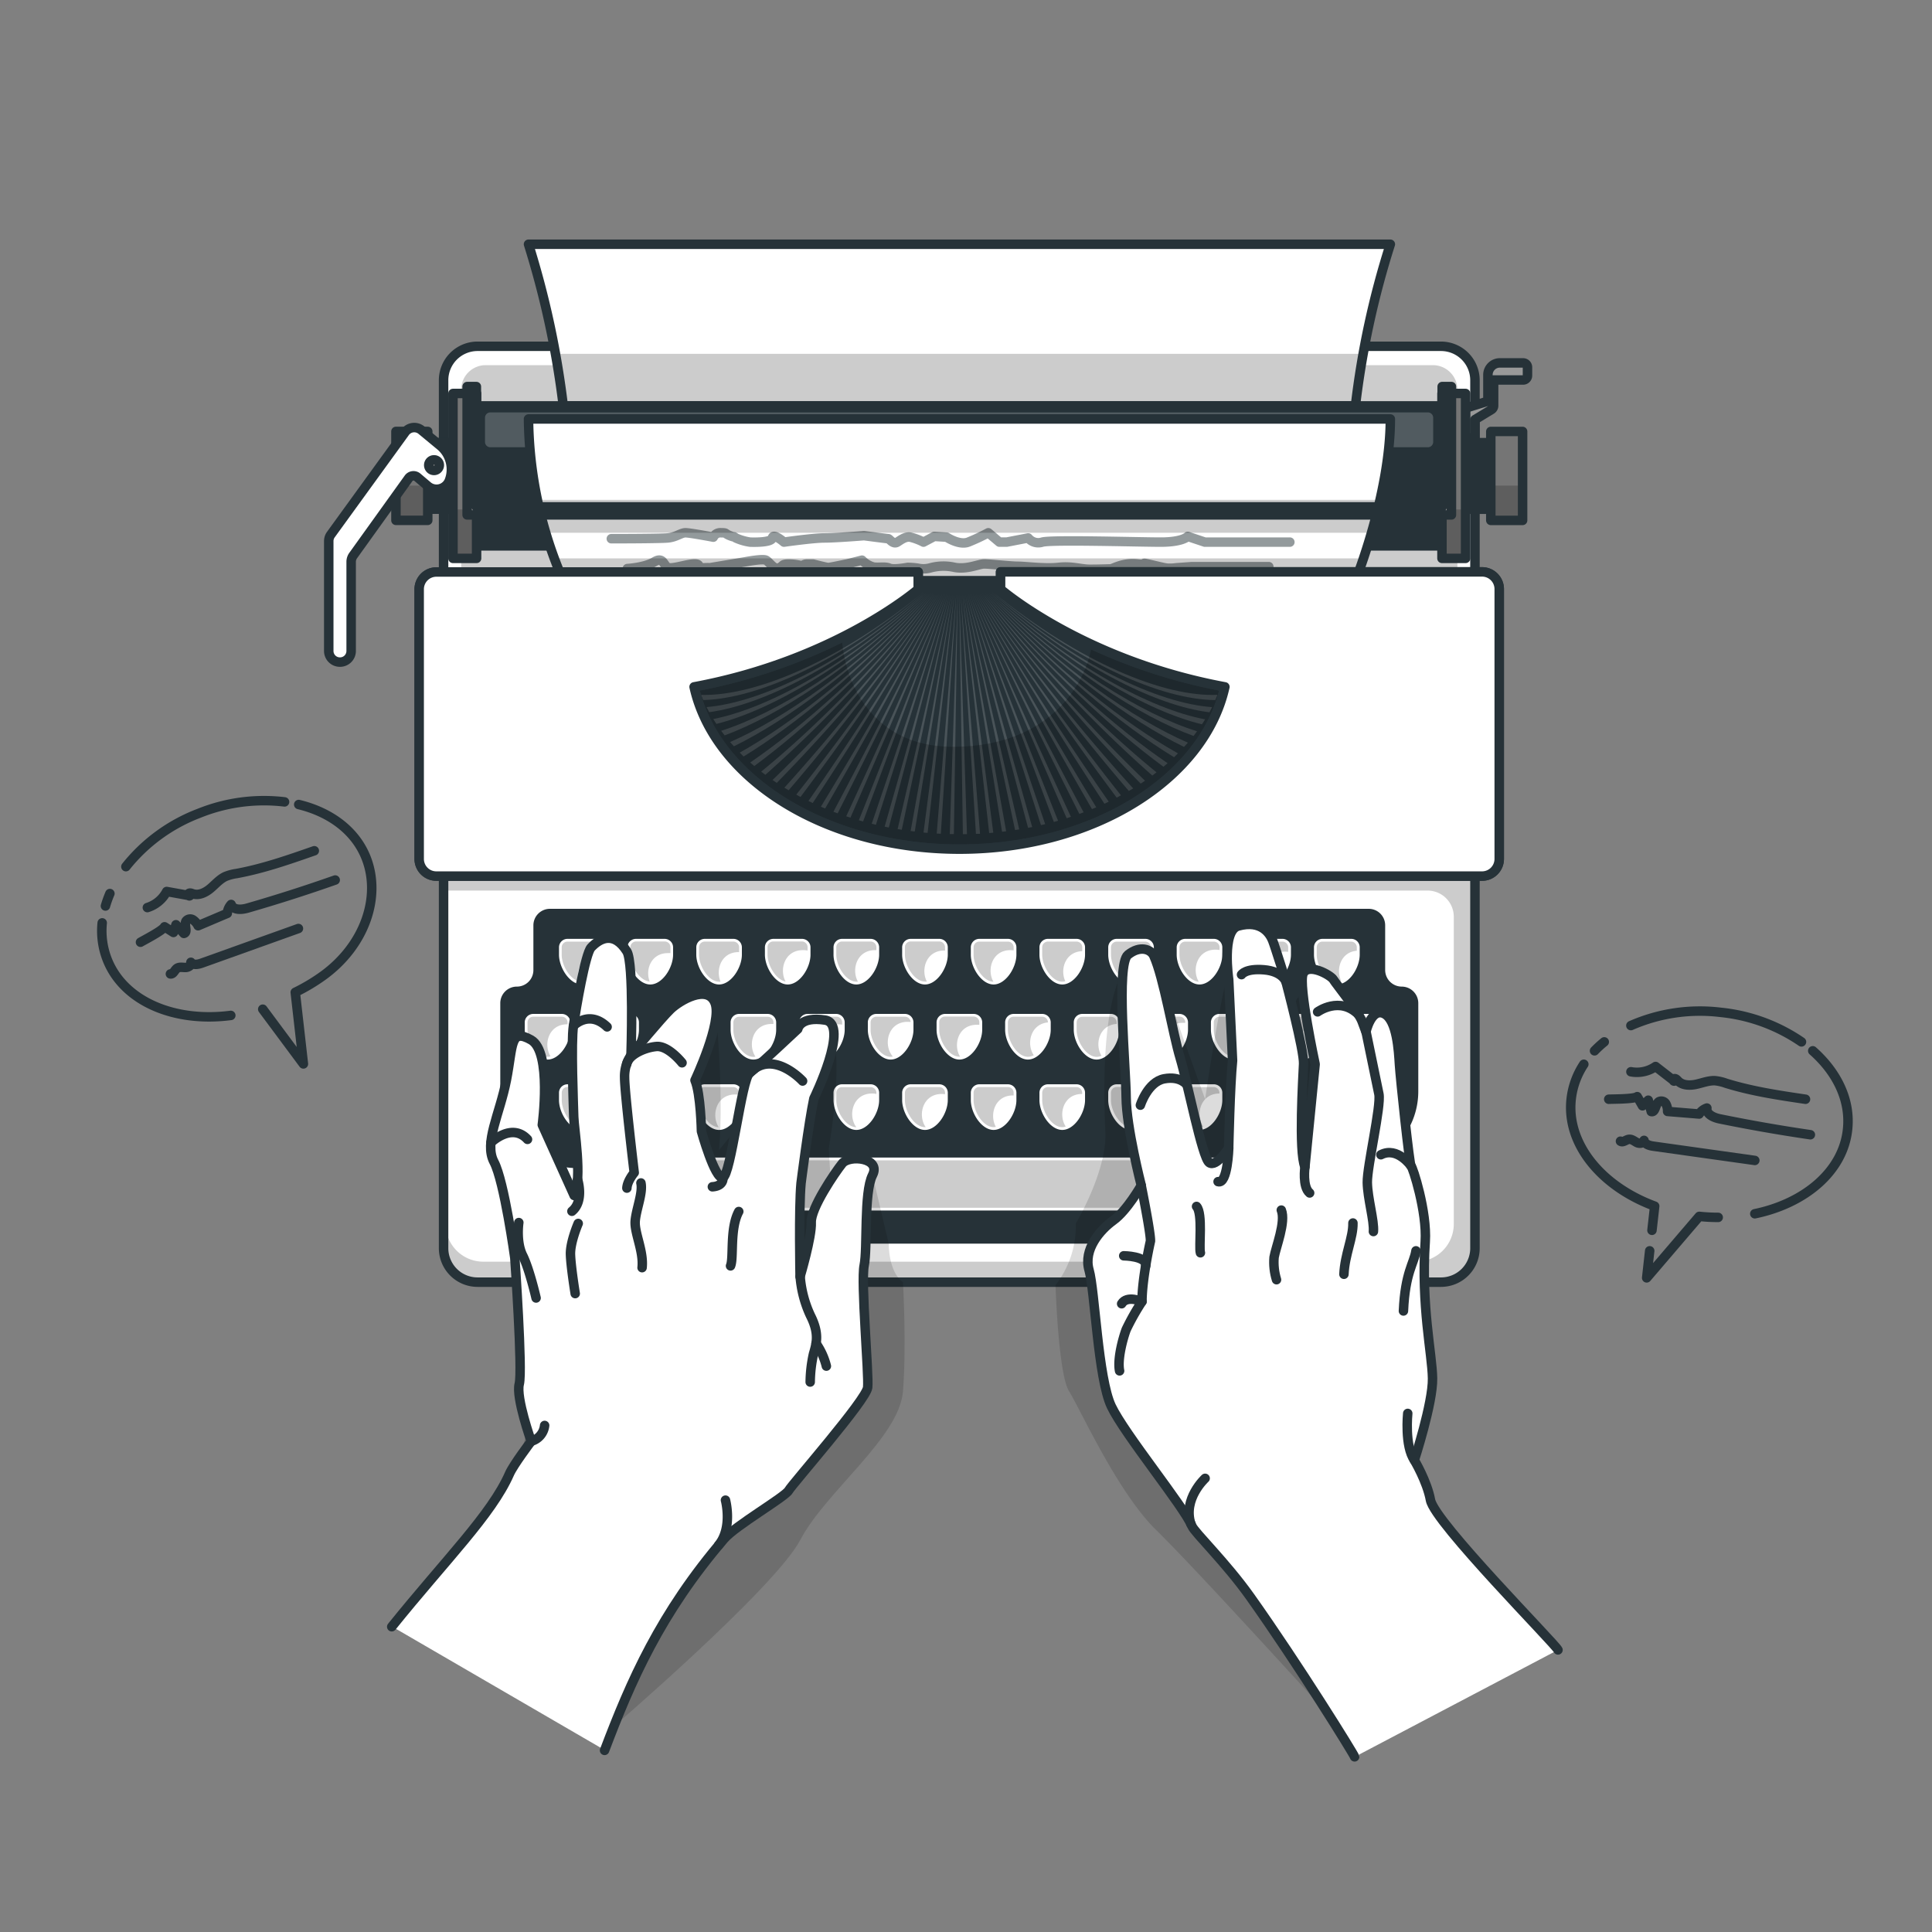 <svg width="204" height="204" fill="none" xmlns="http://www.w3.org/2000/svg">
  <rect width="100%" height="100%" fill="#808080" stroke="none"/>
  <path d="m174.191 132.074-.318 2.856 5.553-6.492c.664.07 1.331.105 1.999.106M167.235 112.375a8.334 8.334 0 0 0-1.334 3.672c-.526 4.745 3.195 9.233 8.817 11.31l-.286 2.55M169.394 110.013c-.361.293-.705.608-1.028.943M190.218 110.013a18.326 18.326 0 0 0-8.523-3.117 18.12 18.12 0 0 0-9.49 1.395M185.29 128.161c5.304-1.098 9.323-4.488 9.792-8.886.343-3.077-1.097-6.043-3.672-8.32" stroke="#263238" stroke-linecap="round" stroke-linejoin="round"/>
  <path d="M172.209 113.167c.449.084.91.078 1.357-.018a3.45 3.45 0 0 0 1.246-.537l1.983 1.538c-.139.045-.127-.249.02-.257.147-.008.257.127.359.233.465.493 1.249.51 1.914.367.665-.143 1.314-.408 1.991-.384a4.87 4.87 0 0 1 1.179.274c2.725.844 5.561 1.269 8.384 1.685M169.867 116.068c.408-.025 2.681 0 3.007-.274l.555.967.612-.591c.106.408.212.816.314 1.199.461.11.408-.779.816-1.044a.555.555 0 0 1 .722.216 1.6 1.6 0 0 1 .188.816l2.791.228.542.045c.194-.296.481-.518.816-.632-.102.645.71 1.012 1.355 1.142 3.174.648 6.365 1.207 9.572 1.677M171.107 120.499c.257.179.572-.155.886-.196.314-.041.571.196.848.338.278.143.735.082.751-.228.065.408.571.555.983.612l10.715 1.505M27.744 106.561l4.292 5.778-.86-7.56a19.915 19.915 0 0 0 2.933-1.751c4.398-3.182 6.169-8.303 4.557-12.428-1.13-2.88-3.778-4.838-7.123-5.65M10.792 97.447a8.3 8.3 0 0 0 .522 3.855c1.738 4.447 7.116 6.691 13.056 5.916M11.604 94.35c-.182.428-.339.867-.47 1.314M30.045 84.672a18.306 18.306 0 0 0-9 1.192 18.108 18.108 0 0 0-7.752 5.646" stroke="#263238" stroke-linecap="round" stroke-linejoin="round"/>
  <path d="M15.56 95.831a3.476 3.476 0 0 0 2.04-1.697l2.448.44c-.105.102-.228-.163-.101-.24.126-.078.285 0 .408.04.644.22 1.342-.126 1.864-.563.522-.436.971-.979 1.587-1.264.377-.15.77-.255 1.171-.31 2.807-.515 5.512-1.461 8.21-2.404M14.835 99.49c.363-.215 2.374-1.248 2.538-1.631l.942.6c.09-.27.18-.543.265-.816l.837.918c.46-.115 0-.878.22-1.294a.55.55 0 0 1 .739-.143c.233.157.42.372.542.625l2.575-1.094.506-.212c.029-.35.172-.681.408-.942.212.624 1.101.567 1.73.383 3.114-.897 6.2-1.885 9.257-2.962M17.993 102.836c.314.041.437-.408.694-.587.257-.18.6-.086.91-.094.31-.008.69-.265.559-.547.248.331.767.225 1.154.086l10.2-3.652" stroke="#263238" stroke-linecap="round" stroke-linejoin="round"/>
  <path d="M152.155 36.565H50.425a3.586 3.586 0 0 0-3.587 3.586v91.645a3.587 3.587 0 0 0 3.586 3.587h101.731a3.586 3.586 0 0 0 3.586-3.587V40.151a3.586 3.586 0 0 0-3.586-3.586Z" fill="#fff"/>
  <path opacity=".2" d="M155.741 90.694v41.208a3.48 3.48 0 0 1-3.476 3.48H50.318a3.479 3.479 0 0 1-3.48-3.48v-8.16h.216v5.5a3.977 3.977 0 0 0 3.982 3.978h98.487a3.964 3.964 0 0 0 1.524-.302 3.962 3.962 0 0 0 2.155-2.153c.2-.483.303-1 .303-1.523V96.806a2.768 2.768 0 0 0-2.77-2.77H46.838v-3.342H155.74Z" fill="#000"/>
  <path d="M152.155 36.565H50.425a3.586 3.586 0 0 0-3.587 3.586v91.645a3.587 3.587 0 0 0 3.586 3.587h101.731a3.586 3.586 0 0 0 3.586-3.587V40.151a3.586 3.586 0 0 0-3.586-3.586Z" stroke="#263238" stroke-linecap="round" stroke-linejoin="round"/>
  <path d="M146.26 102.428v-4.72a1.737 1.737 0 0 0-1.746-1.746H58.067a1.747 1.747 0 0 0-1.746 1.746v4.72a1.744 1.744 0 0 1-1.746 1.747 1.75 1.75 0 0 0-1.75 1.75v9.315a8.096 8.096 0 0 0 8.098 8.098 1.303 1.303 0 0 1 1.301 1.302v2.791a3.883 3.883 0 0 0 3.885 3.884h70.363a3.883 3.883 0 0 0 3.885-3.884v-2.791a1.301 1.301 0 0 1 1.301-1.302 8.093 8.093 0 0 0 7.482-4.999 8.102 8.102 0 0 0 .617-3.099v-9.315a1.752 1.752 0 0 0-1.746-1.75 1.753 1.753 0 0 1-1.751-1.747Z" fill="#263238"/>
  <path d="M62.942 98.634H59.92a1.395 1.395 0 0 0-1.396 1.395v.775c0 1.608 1.302 3.648 2.91 3.648 1.607 0 2.908-2.04 2.908-3.648v-.775a1.4 1.4 0 0 0-1.399-1.395ZM70.176 98.634h-3.024a1.4 1.4 0 0 0-1.4 1.395v.775c0 1.608 1.302 3.648 2.91 3.648 1.607 0 2.909-2.04 2.909-3.648v-.775a1.395 1.395 0 0 0-1.395-1.395ZM77.44 98.634h-3.024a1.395 1.395 0 0 0-1.395 1.395v.775c0 1.608 1.301 3.648 2.904 3.648 1.604 0 2.91-2.04 2.91-3.648v-.775a1.395 1.395 0 0 0-1.396-1.395ZM84.685 98.634h-3.023a1.395 1.395 0 0 0-1.395 1.395v.775c0 1.608 1.301 3.648 2.909 3.648 1.607 0 2.905-2.04 2.905-3.648v-.775a1.395 1.395 0 0 0-1.396-1.395ZM91.93 98.634h-3.023a1.395 1.395 0 0 0-1.395 1.395v.775c0 1.608 1.301 3.648 2.909 3.648 1.607 0 2.909-2.04 2.909-3.648v-.775a1.4 1.4 0 0 0-1.4-1.395ZM99.181 98.634h-3.023a1.4 1.4 0 0 0-1.4 1.395v.775c0 1.608 1.302 3.648 2.91 3.648 1.607 0 2.909-2.04 2.909-3.648v-.775a1.394 1.394 0 0 0-1.395-1.395ZM106.427 98.634h-3.023a1.397 1.397 0 0 0-1.395 1.395v.775c0 1.608 1.301 3.648 2.905 3.648 1.603 0 2.909-2.04 2.909-3.648v-.775a1.394 1.394 0 0 0-1.396-1.395ZM113.674 98.634h-3.024a1.393 1.393 0 0 0-1.395 1.395v.776c0 1.607 1.301 3.647 2.909 3.647 1.607 0 2.905-2.04 2.905-3.647v-.776a1.394 1.394 0 0 0-1.395-1.395ZM120.92 98.634h-3.007a1.396 1.396 0 0 0-1.395 1.395v.775c0 1.608 1.301 3.648 2.909 3.648 1.607 0 2.909-2.04 2.909-3.648v-.775a1.4 1.4 0 0 0-1.416-1.395ZM128.169 98.634h-3.023a1.402 1.402 0 0 0-1.4 1.395v.775c0 1.608 1.302 3.648 2.909 3.648 1.608 0 2.909-2.04 2.909-3.648v-.775a1.394 1.394 0 0 0-1.395-1.395ZM135.416 98.634h-3.024a1.393 1.393 0 0 0-1.395 1.395v.775c0 1.608 1.302 3.648 2.905 3.648 1.603 0 2.909-2.04 2.909-3.648v-.775a1.394 1.394 0 0 0-1.395-1.395ZM142.662 98.634h-3.023a1.395 1.395 0 0 0-1.396 1.395v.776c0 1.603 1.294 3.643 2.925 3.643 1.632 0 2.905-2.04 2.905-3.648v-.775a1.391 1.391 0 0 0-1.411-1.391ZM62.942 113.991H59.92a1.394 1.394 0 0 0-1.396 1.395v.776c0 1.607 1.302 3.647 2.91 3.647 1.607 0 2.908-2.04 2.908-3.647v-.776a1.397 1.397 0 0 0-1.399-1.395ZM70.176 113.991h-3.024a1.398 1.398 0 0 0-1.4 1.395v.776c0 1.607 1.302 3.647 2.91 3.647 1.607 0 2.909-2.04 2.909-3.647v-.776a1.393 1.393 0 0 0-1.395-1.395ZM77.44 113.991h-3.024a1.394 1.394 0 0 0-1.395 1.395v.776c0 1.607 1.301 3.647 2.904 3.647 1.604 0 2.91-2.04 2.91-3.647v-.776a1.393 1.393 0 0 0-1.396-1.395ZM84.685 113.991h-3.023a1.394 1.394 0 0 0-1.395 1.395v.776c0 1.607 1.301 3.647 2.909 3.647 1.607 0 2.905-2.04 2.905-3.647v-.776a1.4 1.4 0 0 0-.862-1.289c-.17-.07-.35-.106-.534-.106ZM91.93 113.991h-3.023a1.394 1.394 0 0 0-1.395 1.395v.776c0 1.607 1.301 3.647 2.909 3.647 1.607 0 2.909-2.04 2.909-3.647v-.776a1.397 1.397 0 0 0-1.4-1.395ZM99.181 113.991h-3.023a1.398 1.398 0 0 0-1.4 1.395v.776c0 1.607 1.302 3.647 2.91 3.647 1.607 0 2.909-2.04 2.909-3.647v-.776a1.394 1.394 0 0 0-1.395-1.395ZM106.427 113.991h-3.023a1.396 1.396 0 0 0-1.395 1.395v.776c0 1.607 1.301 3.647 2.905 3.647 1.603 0 2.909-2.04 2.909-3.647v-.776a1.394 1.394 0 0 0-1.396-1.395ZM113.674 113.991h-3.024c-.37 0-.725.147-.986.409a1.392 1.392 0 0 0-.409.986v.776c0 1.607 1.301 3.647 2.909 3.647 1.607 0 2.905-2.04 2.905-3.647v-.776a1.393 1.393 0 0 0-1.395-1.395ZM120.92 113.991h-3.007a1.397 1.397 0 0 0-1.289.862c-.07.169-.106.35-.106.534v.775c0 1.607 1.301 3.647 2.909 3.647 1.607 0 2.909-2.04 2.909-3.647v-.775a1.408 1.408 0 0 0-.417-.993 1.4 1.4 0 0 0-.999-.403ZM128.169 113.991h-3.023a1.4 1.4 0 0 0-1.4 1.396v.775c0 1.607 1.302 3.647 2.909 3.647 1.608 0 2.909-2.04 2.909-3.647v-.775a1.394 1.394 0 0 0-1.395-1.396ZM135.416 113.991h-3.024c-.37 0-.725.147-.986.409a1.392 1.392 0 0 0-.409.986v.776c0 1.607 1.302 3.647 2.905 3.647 1.603 0 2.909-2.04 2.909-3.647v-.776c0-.37-.147-.725-.409-.986a1.392 1.392 0 0 0-.986-.409ZM142.662 113.991h-3.023a1.394 1.394 0 0 0-1.396 1.396v.775c0 1.607 1.302 3.647 2.909 3.647 1.608 0 2.905-2.04 2.905-3.647v-.775a1.394 1.394 0 0 0-1.395-1.396ZM59.319 106.561h-3.015a1.394 1.394 0 0 0-1.396 1.396v.775c0 1.603 1.302 3.648 2.91 3.648 1.607 0 2.904-2.04 2.904-3.648v-.775a1.397 1.397 0 0 0-1.403-1.396ZM66.566 106.561h-3.023a1.394 1.394 0 0 0-1.395 1.396v.775c0 1.603 1.301 3.647 2.908 3.647 1.608 0 2.91-2.04 2.91-3.647v-.775a1.397 1.397 0 0 0-1.4-1.396ZM73.816 106.561h-3.023a1.398 1.398 0 0 0-1.4 1.396v.775c0 1.603 1.306 3.647 2.91 3.647 1.603 0 2.909-2.04 2.909-3.647v-.775a1.397 1.397 0 0 0-1.396-1.396ZM81.061 106.561h-3.023a1.394 1.394 0 0 0-1.395 1.396v.775c0 1.603 1.301 3.647 2.904 3.647 1.604 0 2.91-2.04 2.91-3.647v-.775a1.394 1.394 0 0 0-1.396-1.396ZM88.308 106.561h-3.036a1.394 1.394 0 0 0-1.395 1.396v.775c0 1.603 1.302 3.647 2.909 3.647 1.608 0 2.905-2.04 2.905-3.647v-.775a1.398 1.398 0 0 0-1.383-1.396ZM95.553 106.561H92.53a1.394 1.394 0 0 0-1.395 1.396v.775c0 1.603 1.301 3.647 2.909 3.647 1.607 0 2.909-2.04 2.909-3.647v-.775a1.398 1.398 0 0 0-1.4-1.396ZM102.815 106.561h-3.023a1.398 1.398 0 0 0-1.4 1.396v.775c0 1.603 1.306 3.647 2.91 3.647 1.603 0 2.909-2.04 2.909-3.647v-.775a1.396 1.396 0 0 0-1.396-1.396ZM110.05 106.561h-3.023a1.396 1.396 0 0 0-1.395 1.396v.775c0 1.603 1.301 3.647 2.905 3.647 1.603 0 2.909-2.04 2.909-3.647v-.775a1.396 1.396 0 0 0-1.396-1.396ZM117.297 106.561h-3.024a1.396 1.396 0 0 0-1.395 1.396v.775c0 1.603 1.301 3.647 2.909 3.647 1.608 0 2.905-2.04 2.905-3.647v-.775a1.396 1.396 0 0 0-1.395-1.396ZM124.543 106.561h-3.024a1.396 1.396 0 0 0-1.395 1.396v.775c0 1.603 1.302 3.647 2.909 3.647 1.608 0 2.909-2.04 2.909-3.647v-.775a1.398 1.398 0 0 0-1.399-1.396ZM131.784 106.561h-3.023c-.371 0-.726.147-.988.409a1.395 1.395 0 0 0-.412.987v.775c0 1.603 1.306 3.647 2.909 3.647 1.604 0 2.909-2.04 2.909-3.647v-.775a1.396 1.396 0 0 0-1.395-1.396ZM139.038 106.561h-3.023a1.398 1.398 0 0 0-1.375 1.396v.775c0 1.603 1.301 3.647 2.905 3.647 1.603 0 2.909-2.04 2.909-3.647v-.775a1.388 1.388 0 0 0-.416-.994 1.395 1.395 0 0 0-1-.402ZM146.284 106.561h-3.023a1.396 1.396 0 0 0-1.396 1.396v.775c0 1.603 1.302 3.647 2.909 3.647 1.608 0 2.905-2.04 2.905-3.647v-.775a1.396 1.396 0 0 0-1.395-1.396ZM128.97 121.727H73.612a1.31 1.31 0 0 0-1.31 1.309v3.974c0 .724.587 1.31 1.31 1.31h55.358a1.31 1.31 0 0 0 1.31-1.31v-3.974a1.31 1.31 0 0 0-1.31-1.309ZM136.382 122.114h-3.024a1.396 1.396 0 0 0-1.395 1.396v.775c0 1.607 1.301 3.647 2.909 3.647 1.607 0 2.905-2.04 2.905-3.647v-.775a1.396 1.396 0 0 0-1.395-1.396ZM69.221 122.114h-3.023a1.394 1.394 0 0 0-1.395 1.396v.775c0 1.607 1.301 3.647 2.909 3.647 1.607 0 2.909-2.04 2.909-3.647v-.775a1.398 1.398 0 0 0-1.4-1.396Z" fill="#fff" stroke="#263238" stroke-linecap="round" stroke-linejoin="round"/>
  <path opacity=".2" d="M63.109 100.849c.146.001.293.015.437.041v-.861a.608.608 0 0 0-.608-.603h-3.024a.608.608 0 0 0-.604.603v.776c0 1.113.816 2.517 1.78 2.798-.298-1.236.37-2.754 2.019-2.754ZM70.518 100.641c.093-.006.185-.006.278 0v-.628a.608.608 0 0 0-.604-.604h-3.023a.608.608 0 0 0-.608.604v.775c0 1.224.966 2.754 2.04 2.856-.494-1.265.155-3.003 1.917-3.003ZM77.981 100.535h.062v-.51a.604.604 0 0 0-.604-.604h-3.023a.608.608 0 0 0-.608.604v.775c0 1.245 1.028 2.856 2.117 2.856.053.004.106.004.16 0-.547-1.289.085-3.121 1.897-3.121ZM84.766 100.327c.17-.005.34.009.506.041v-.355a.604.604 0 0 0-.604-.604h-3.023a.604.604 0 0 0-.604.604v.775c0 1.167.898 2.652 1.91 2.856-.694-1.281-.094-3.317 1.815-3.317ZM92.384 100.327h.155v-.306a.608.608 0 0 0-.608-.604h-3.023a.608.608 0 0 0-.604.604v.775c0 1.245 1.028 2.856 2.117 2.856.056.004.112.004.167 0-.713-1.285-.114-3.325 1.796-3.325ZM99.691 100.368h.094v-.355a.608.608 0 0 0-.604-.604h-3.023a.608.608 0 0 0-.608.604v.775c0 1.245 1.028 2.856 2.117 2.856.067.006.134.006.2 0-.669-1.285-.061-3.276 1.824-3.276ZM106.684 100.327c.116.002.232.01.347.025v-.323a.605.605 0 0 0-.604-.603h-3.023a.602.602 0 0 0-.604.603v.776c0 1.224 1.012 2.831 2.093 2.856-.722-1.282-.127-3.334 1.791-3.334ZM114.276 100.433v-.408a.605.605 0 0 0-.604-.604h-3.023a.604.604 0 0 0-.604.604v.775c0 1.245 1.024 2.856 2.117 2.856.11-.001.219-.019.323-.053-.588-1.256.012-3.113 1.791-3.17ZM120.931 100.274c.201 0 .401.026.595.078v-.323a.607.607 0 0 0-.608-.603h-3.007a.608.608 0 0 0-.603.603v.776c0 1.15.873 2.603 1.864 2.823-.763-1.277-.171-3.354 1.759-3.354ZM128.342 100.274c.145.001.289.014.432.041v-.286a.607.607 0 0 0-.604-.603h-3.023a.605.605 0 0 0-.608.603v.776c0 1.224.979 2.778 2.04 2.856-.767-1.282-.179-3.387 1.763-3.387ZM135.701 100.482c.106.002.213.01.318.025v-.478a.605.605 0 0 0-.604-.603h-3.023a.604.604 0 0 0-.604.603v.776c0 1.224.979 2.774 2.04 2.856-.592-1.29.033-3.179 1.873-3.179ZM143.265 100.388v-.359a.6.6 0 0 0-.604-.603h-3.023a.604.604 0 0 0-.604.603v.776c0 1.244 1.024 2.856 2.118 2.856a1.22 1.22 0 0 0 .457-.098c-.58-1.233-.033-3.036 1.656-3.175ZM63.318 115.464c.077-.004.155-.004.233 0v-.086a.608.608 0 0 0-.608-.603h-3.024a.607.607 0 0 0-.604.603v.776c0 1.244 1.029 2.856 2.118 2.856.075-.002.15-.011.224-.025-.914-1.24-.359-3.521 1.66-3.521ZM70.416 115.464c.127 0 .254.011.38.033v-.106a.608.608 0 0 0-.604-.604h-3.023a.608.608 0 0 0-.608.604v.775c0 1.244 1.028 2.856 2.117 2.856h.09c-.934-1.257-.384-3.558 1.648-3.558ZM77.619 115.566c.137 0 .273.013.408.037v-.217a.608.608 0 0 0-.177-.427.598.598 0 0 0-.427-.176H74.4a.608.608 0 0 0-.608.603v.776c0 1.224 1.012 2.827 2.093 2.856-.812-1.269-.245-3.452 1.734-3.452ZM84.974 115.619c.105 0 .21.007.315.02v-.253a.606.606 0 0 0-.373-.557.592.592 0 0 0-.231-.046h-3.023a.597.597 0 0 0-.604.603v.776c0 1.244 1.024 2.856 2.117 2.856h.05c-.784-1.277-.2-3.399 1.75-3.399ZM92.074 115.464c.156 0 .311.015.465.045v-.118a.609.609 0 0 0-.608-.604h-3.023a.607.607 0 0 0-.604.604v.775c0 1.244 1.028 2.856 2.117 2.856-.93-1.249-.383-3.558 1.653-3.558ZM99.43 115.513c.119.001.237.01.355.028v-.155a.607.607 0 0 0-.604-.603h-3.023a.608.608 0 0 0-.608.603v.776c0 1.244 1.028 2.856 2.117 2.856h.078c-.881-1.265-.318-3.505 1.685-3.505ZM106.945 115.668h.086v-.286a.607.607 0 0 0-.604-.603h-3.023a.602.602 0 0 0-.604.603v.776c0 1.244 1.024 2.856 2.113 2.856.08-.002.159-.011.237-.029-.702-1.273-.118-3.317 1.795-3.317ZM114.239 115.513h.025v-.127a.614.614 0 0 0-.177-.427.6.6 0 0 0-.427-.176h-3.011a.588.588 0 0 0-.231.046.59.59 0 0 0-.327.326.614.614 0 0 0-.046.231v.776c0 1.244 1.024 2.856 2.117 2.856a1.15 1.15 0 0 0 .368-.066c-.829-1.264-.253-3.439 1.709-3.439ZM121.294 115.358h.228a.606.606 0 0 0-.604-.583h-3.007a.607.607 0 0 0-.603.603v.776c0 1.244 1.028 2.856 2.117 2.856.1-.003.198-.018.294-.045-1.024-1.216-.494-3.607 1.575-3.607ZM128.76 115.464v-.073a.608.608 0 0 0-.603-.604h-3.024a.608.608 0 0 0-.608.604v.775c0 1.244 1.029 2.856 2.118 2.856.139-.002.277-.027.408-.074-.853-1.264-.29-3.484 1.709-3.484ZM135.864 115.464h.163v-.082a.614.614 0 0 0-.177-.427.6.6 0 0 0-.427-.176H132.4a.604.604 0 0 0-.604.603v.776c0 1.244 1.024 2.856 2.113 2.856.097-.002.193-.015.286-.041-.91-1.249-.351-3.509 1.669-3.509ZM143.004 115.774h.261v-.408a.6.6 0 0 0-.604-.604h-3.023a.605.605 0 0 0-.604.604v.775c0 1.245 1.024 2.856 2.118 2.856-.633-1.265-.021-3.223 1.852-3.223ZM59.875 108.157h.053v-.2a.607.607 0 0 0-.608-.604h-3.015a.605.605 0 0 0-.604.604v.775c0 1.244 1.024 2.856 2.118 2.856.105-.003.209-.019.31-.049-.784-1.273-.192-3.382 1.746-3.382ZM66.97 108.157h.204v-.208a.609.609 0 0 0-.608-.604h-3.024a.608.608 0 0 0-.604.604v.775c0 1.244 1.029 2.856 2.118 2.856.06.004.12.004.18 0-.804-1.277-.225-3.423 1.733-3.423ZM74.382 108.157h.037v-.2a.608.608 0 0 0-.604-.604h-3.023a.614.614 0 0 0-.616.604v.775c0 1.244 1.028 2.856 2.117 2.856a1.07 1.07 0 0 0 .323-.053c-.763-1.269-.18-3.378 1.766-3.378ZM81.478 108.12h.188v-.155a.604.604 0 0 0-.604-.604h-3.024a.605.605 0 0 0-.603.604v.775c0 1.245 1.024 2.856 2.113 2.856.074-.001.148-.01.22-.024-.844-1.269-.273-3.452 1.71-3.452ZM88.536 108.157c.13 0 .26.011.387.032v-.232a.604.604 0 0 0-.603-.604h-3.048a.605.605 0 0 0-.604.604v.775c0 1.244 1.024 2.856 2.117 2.856-.807-1.269-.232-3.431 1.75-3.431ZM95.831 107.896c.11 0 .218.007.327.02a.609.609 0 0 0-.604-.563H92.53a.608.608 0 0 0-.604.604v.775c0 1.244 1.028 2.856 2.117 2.856.079-.002.157-.011.233-.029-1.061-1.211-.543-3.663 1.554-3.663ZM103.135 108.206h.273v-.265a.608.608 0 0 0-.604-.604h-3.023a.608.608 0 0 0-.608.604v.775c0 1.244 1.028 2.856 2.117 2.856h.082c-.763-1.265-.188-3.366 1.763-3.366ZM110.654 107.957a.605.605 0 0 0-.604-.604h-3.023a.606.606 0 0 0-.604.604v.775c0 1.244 1.024 2.856 2.113 2.856a1.32 1.32 0 0 0 .62-.171c-.824-1.216-.326-3.297 1.498-3.46ZM117.913 108.12v-.155a.605.605 0 0 0-.604-.604h-3.024a.607.607 0 0 0-.603.604v.775c0 1.245 1.024 2.856 2.117 2.856a1.23 1.23 0 0 0 .506-.118c-.747-1.244-.212-3.256 1.608-3.358ZM124.896 107.998h.253v-.053a.607.607 0 0 0-.608-.604h-3.023a.608.608 0 0 0-.604.604v.775c0 1.244 1.028 2.856 2.118 2.856.077-.001.153-.011.228-.029-.946-1.228-.404-3.549 1.636-3.549ZM132.397 108.263v-.306a.608.608 0 0 0-.604-.604h-3.023a.605.605 0 0 0-.608.604v.775c0 1.244 1.028 2.856 2.118 2.856a1.25 1.25 0 0 0 .363-.061c-.665-1.265-.082-3.215 1.754-3.264ZM139.3 108.051c.115.001.229.01.343.024v-.118a.605.605 0 0 0-.604-.604h-3.023a.61.61 0 0 0-.427.177.602.602 0 0 0-.177.427v.775c0 1.244 1.024 2.856 2.114 2.856.038.002.076.002.114 0-.914-1.261-.359-3.537 1.66-3.537ZM146.608 108.365c.093-.007.187-.007.281 0v-.408a.6.6 0 0 0-.604-.604h-3.023a.605.605 0 0 0-.604.604v.775c0 1.224 1.016 2.856 2.105 2.856-.636-1.285-.02-3.223 1.845-3.223ZM129.487 127.035v-4.023a.494.494 0 0 0-.493-.494H73.587a.494.494 0 0 0-.493.494v4.023c0 .273.22.494.493.494h55.407a.494.494 0 0 0 .493-.494ZM136.987 123.914v-.408a.606.606 0 0 0-.604-.604h-3.023a.592.592 0 0 0-.558.373.588.588 0 0 0-.046.231v.775c0 1.244 1.024 2.856 2.117 2.856.091-.002.182-.015.27-.037-.604-1.273.012-3.174 1.844-3.186ZM69.474 123.653c.119.001.237.01.355.028v-.171a.606.606 0 0 0-.608-.604h-3.023a.608.608 0 0 0-.604.604v.775c0 1.244 1.028 2.856 2.117 2.856h.07c-.87-1.265-.298-3.488 1.693-3.488ZM51.286 38.556h100.009a2.592 2.592 0 0 1 2.591 2.59v22.849H48.696V41.147a2.591 2.591 0 0 1 2.59-2.591Z" fill="#000"/>
  <path d="M143.118 42.864h-83.64a95.07 95.07 0 0 0-3.672-17.074h91a91.175 91.175 0 0 0-3.688 17.075Z" fill="#fff"/>
  <path opacity=".2" d="M143.942 37.36c-.608 3.322-.816 5.504-.816 5.504h-83.64s-.212-2.142-.837-5.503h85.293Z" fill="#000"/>
  <path d="M143.118 42.864h-83.64a95.07 95.07 0 0 0-3.672-17.074h91a91.175 91.175 0 0 0-3.688 17.075v0Z" stroke="#263238" stroke-linecap="round" stroke-linejoin="round"/>
  <path d="M141.98 57.242H59.927V91h82.053V57.242Z" fill="#263238"/>
  <g opacity=".4" fill="#fff">
    <path opacity=".4" d="m98.91 88.014.432.02 1.632-25.296a28610.94 28610.94 0 0 0-2.065 25.276ZM97.514 87.908l.432.036c.944-8.364 1.886-16.764 2.828-25.202-1.086 8.443-2.172 16.831-3.26 25.166ZM96.154 87.752c.143 0 .29.033.433.05 1.338-8.275 2.684-16.63 4.039-25.064a8234.847 8234.847 0 0 1-4.472 25.014ZM94.78 87.544l.436.07c1.735-8.16 3.484-16.456 5.247-24.888a3866.712 3866.712 0 0 1-5.684 24.819ZM93.408 87.287l.44.09c2.122-8.005 4.273-16.22 6.451-24.643a2360.03 2360.03 0 0 1-6.89 24.553ZM92.046 86.977l.44.11c2.502-7.825 5.072-15.94 7.651-24.357-2.73 8.417-5.451 16.495-8.091 24.247ZM90.688 86.61l.444.13c2.856-7.604 5.847-15.61 8.842-24.018-3.146 8.409-6.28 16.369-9.287 23.888ZM89.352 86.194l.444.143c3.228-7.344 6.614-15.223 10.025-23.62-3.578 8.397-7.12 16.219-10.47 23.477ZM87.999 85.717l.449.163c3.574-7.067 7.372-14.786 11.2-23.17-3.987 8.384-7.944 16.034-11.649 23.007ZM86.677 85.178l.449.188c3.9-6.748 8.11-14.28 12.358-22.665-4.419 8.369-8.78 15.86-12.807 22.477ZM85.366 84.574l.449.216c4.21-6.385 8.833-13.75 13.505-22.097-4.84 8.348-9.62 15.643-13.954 21.881ZM84.077 83.905l.449.245c4.488-5.986 9.535-13.142 14.63-21.47a245.528 245.528 0 0 1-15.079 21.225Z"/>
    <path opacity=".4" d="M82.824 83.17c.147.095.302.18.453.27A213.297 213.297 0 0 0 99.01 62.673 194.075 194.075 0 0 1 82.824 83.17Z"/>
    <path opacity=".4" d="m81.572 82.359.445.306a169.64 169.64 0 0 0 16.814-19.992 155.15 155.15 0 0 1-17.259 19.686Z"/>
    <path opacity=".4" d="M98.667 62.648C92.102 70.87 85.68 77.141 80.376 81.474l.436.338a137.351 137.351 0 0 0 17.855-19.164Z"/>
    <path opacity=".4" d="M98.504 62.636c-6.993 8.16-13.827 14.125-19.29 17.879l.432.37c5.39-3.99 12.049-10.069 18.858-18.249Z"/>
    <path opacity=".4" d="M98.329 62.624c-7.413 8.099-14.635 13.713-20.22 16.846.134.139.269.278.407.408 5.533-3.386 12.595-9.135 19.813-17.254Z"/>
    <path opacity=".4" d="M98.178 62.608c-7.817 8.017-15.414 13.26-21.09 15.748l.409.445c5.618-2.762 13.044-8.152 20.681-16.194Z"/>
    <path opacity=".4" d="M76.15 77.165c.118.163.24.326.362.485 5.692-2.1 13.465-7.115 21.506-15.055-8.205 7.903-16.144 12.754-21.869 14.57Z"/>
    <path opacity=".4" d="M75.317 75.925c.107.171.217.342.327.514 5.712-1.436 13.823-6.05 22.211-13.872-8.551 7.776-16.805 12.22-22.538 13.358Z"/>
    <path opacity=".4" d="M74.607 74.664c.09.18.184.355.278.534 5.712-.775 14.1-4.981 22.807-12.627-8.85 7.572-17.373 11.603-23.085 12.093Z"/>
    <path opacity=".4" d="M74.028 73.375c.074.18.151.363.229.542 5.68-.138 14.28-3.929 23.256-11.375-9.078 7.369-17.814 10.975-23.485 10.833ZM100.291 88.07h.428c.131-8.431.267-16.874.408-25.328-.285 8.449-.564 16.891-.836 25.329ZM101.67 88.079h.432l-.816-25.329.384 25.329ZM103.049 88.042h.432c-.68-8.405-1.36-16.837-2.04-25.296.536 8.449 1.072 16.88 1.608 25.296ZM104.449 87.957l.432-.033c-1.088-8.342-2.176-16.736-3.264-25.182.936 8.446 1.88 16.85 2.832 25.215ZM105.807 87.826l.433-.053c-1.48-8.244-2.976-16.59-4.488-25.035 1.363 8.446 2.714 16.808 4.055 25.088ZM107.182 87.642l.436-.065a6822.543 6822.543 0 0 1-5.691-24.839 5700.258 5700.258 0 0 0 5.255 24.904ZM108.554 87.41l.436-.082a3407.293 3407.293 0 0 1-6.899-24.594 2832.91 2832.91 0 0 0 6.463 24.676ZM109.916 87.124l.445-.102a1727.386 1727.386 0 0 1-8.107-24.292 1834.273 1834.273 0 0 0 7.662 24.394ZM111.279 86.79l.44-.127c-3.011-7.535-6.148-15.504-9.302-23.941 2.999 8.43 5.985 16.43 8.862 24.068ZM112.629 86.394l.449-.147c-3.374-7.27-6.936-15.096-10.498-23.53 3.419 8.418 6.814 16.304 10.049 23.677ZM113.971 85.941l.449-.167c-3.713-6.973-7.678-14.656-11.677-23.064 3.839 8.408 7.646 16.144 11.228 23.231ZM115.302 85.431c.151-.065.306-.122.453-.188-4.039-6.634-8.421-14.145-12.848-22.542 4.264 8.397 8.478 15.965 12.395 22.73ZM116.619 84.864l.453-.216c-4.345-6.255-9.147-13.57-14.003-21.95 4.688 8.371 9.323 15.76 13.55 22.166ZM117.913 84.223c.151-.077.302-.163.448-.245a246.562 246.562 0 0 1-15.136-21.297c5.124 8.364 10.2 15.54 14.688 21.542ZM119.194 83.517l.457-.269a194.61 194.61 0 0 1-16.255-20.575 213.37 213.37 0 0 0 15.798 20.844Z"/>
    <path opacity=".4" d="M103.56 62.66a169.7 169.7 0 0 0 16.887 20.082l.453-.306a155.27 155.27 0 0 1-17.34-19.775Z"/>
    <path opacity=".4" d="M103.723 62.648a136.881 136.881 0 0 0 17.952 19.242c.151-.11.293-.225.44-.339-5.32-4.333-11.791-10.633-18.392-18.903Z"/>
    <path opacity=".4" d="M103.886 62.636c6.854 8.23 13.553 14.333 18.959 18.323.147-.122.298-.244.441-.37-5.483-3.746-12.362-9.728-19.4-17.953Z"/>
    <path opacity=".4" d="M104.04 62.624c7.283 8.16 14.382 13.95 19.931 17.332.143-.135.277-.278.408-.408-5.59-3.13-12.864-8.764-20.339-16.924Z"/>
    <path opacity=".4" d="M104.212 62.608c7.699 8.102 15.182 13.517 20.808 16.258l.408-.448c-5.675-2.46-13.334-7.724-21.216-15.81Z"/>
    <path opacity=".4" d="M126.028 77.708c.127-.164.245-.327.367-.494-5.732-1.775-13.745-6.642-22.032-14.619 8.111 8.01 15.961 13.04 21.665 15.113Z"/>
    <path opacity=".4" d="m126.914 76.48.335-.523c-5.741-1.081-14.072-5.536-22.714-13.378 8.482 7.887 16.642 12.513 22.379 13.9Z"/>
    <path opacity=".4" d="M127.705 75.21c.098-.179.192-.358.285-.542-5.712-.408-14.325-4.443-23.256-12.105 8.764 7.727 17.259 11.942 22.971 12.648Z"/>
    <path opacity=".4" d="M104.856 62.542c9.074 7.532 17.789 11.322 23.46 11.38.082-.184.16-.368.237-.551-5.663.232-14.492-3.379-23.697-10.829Z"/>
  </g>
  <path opacity=".2" d="M89.352 63.35c-1.546 3.966.127 15.504 11.286 15.504 11.158 0 15.21-8.107 14.757-13.117l14.896-2.4s4.566 12.616-5.129 21.441c-9.694 8.825-43.297 8.254-50.4 1.547-7.103-6.708-3.162-19.96-3.162-19.96l17.752-3.015Z" fill="#000"/>
  <path d="M154.73 46.239v-2.783a.484.484 0 0 1 .339-.461l2.04-.636v-2.783a1.26 1.26 0 0 1 1.257-1.257h2.448a.464.464 0 0 1 .473.44v.898a.463.463 0 0 1-.461.466h-3.113v2.721a.493.493 0 0 1-.233.408l-1.738 1.053v1.938l-1.012-.004Z" fill="#999" stroke="#263238" stroke-linecap="round" stroke-linejoin="round"/>
  <path d="M157.415 46.239h-2.685v8.03h2.685v-8.03Z" fill="#263238"/>
  <path d="M160.772 45.557h-3.358v9.392h3.358v-9.392Z" fill="#757575"/>
  <path opacity=".2" d="M160.764 51.277h-3.35v3.672h3.35v-3.672Z" fill="#000"/>
  <path d="M160.772 45.557h-3.358v9.392h3.358v-9.392Z" stroke="#263238" stroke-linecap="round" stroke-linejoin="round"/>
  <path d="M45.166 54.264h2.685v-8.03h-2.685v8.03Z" fill="#263238"/>
  <path d="M41.808 54.945h3.358v-9.392h-3.358v9.392Z" fill="#757575"/>
  <path opacity=".2" d="M45.17 51.277h-3.358v3.583h3.358v-3.583Z" fill="#000"/>
  <path d="M41.808 54.945h3.358v-9.392h-3.358v9.392Z" stroke="#263238" stroke-linecap="round" stroke-linejoin="round"/>
  <path d="M47.447 50.73a3.264 3.264 0 0 0-.963-3.671l-1.975-1.632a1.197 1.197 0 0 0-1.738.212l-7.83 10.8a1.17 1.17 0 0 0-.228.697v11.6a1.175 1.175 0 0 0 1.191 1.175 1.175 1.175 0 0 0 1.175-1.175v-9.42c.001-.233.074-.46.208-.65l5.855-8.16a.636.636 0 0 1 .93-.114l1.078.914a1.448 1.448 0 0 0 2.297-.575Z" fill="#fff" stroke="#263238" stroke-linecap="round" stroke-linejoin="round"/>
  <path d="M45.83 49.674a.559.559 0 1 0 0-1.118.559.559 0 0 0 0 1.118Z" fill="#999" stroke="#263238" stroke-linecap="round" stroke-linejoin="round"/>
  <path d="M152.242 42.359H50.344V58.14h101.898V42.36Z" fill="#263238"/>
  <path opacity=".2" d="M150.768 43.546H51.775a.563.563 0 0 0-.563.563v2.554c0 .311.252.563.563.563h98.993a.563.563 0 0 0 .563-.563v-2.554a.563.563 0 0 0-.563-.563Z" fill="#fff"/>
  <path d="M143.118 61.314h-83.64a43.829 43.829 0 0 1-3.672-17.075h91c0 7.907-3.688 17.075-3.688 17.075Z" fill="#fff"/>
  <g opacity=".7" stroke="#263238" stroke-linecap="round" stroke-linejoin="round">
    <path opacity=".7" d="M66.244 60.033s1.832-.098 2.856-.714c1.024-.616.95.555 1.538.633.588.077 1.975-.408 2.71-.408.734 0 .175.449 1.003.408.828-.041.384.04.816-.041l3.546-.592s1.799-.347 2.162-.171c.363.175.84 1.04 1.37.816.531-.224.25-.408 1.05-.408.494.002.986.074 1.46.212 0 0 .074-.208.44-.212h.658s1.39.367 1.611.367c.22 0 1.865-.363 1.922-.367.057-.004 1.632-.408 1.632-.408.334.35.757.6 1.224.726.596.078 1.224-.081 1.673.118.448.2 1.925-.081 1.925-.081.353.002.705.03 1.053.081.457.105.933.09 1.383-.04a5.273 5.273 0 0 1 2.53-.041c1.326.24 2.546-.363 3.109-.367.563-.004 2.815.249 3.59.249.775 0 2.828.277 4.256.118 1.428-.16 2.362.2 3.321.2.959 0 1.983-.041 2.203-.041.22 0 1.281-.694 2.799-.526 1.518.167.167-.208 1.101 0 .935.208 1.673.408 2.069.449.317.018.636.004.951-.041l1.632-.119h8.135M64.55 56.883s5.04 0 5.95-.081c.91-.082 1.395-.547 1.88-.547.486 0 2.938.465 2.938.465a.816.816 0 0 1 .816-.465c.665 0 .326.061.938.306.612.245.294 0 .616.24.48.217.989.365 1.51.441 0 0 2.273.107 2.358-.44.086-.547 1.224.44 1.224.44s3.085-.44 4.276-.44c1.191 0 4.178-.24 4.178-.24s2.448.322 2.562.322c.114 0 .518.64.955.358.436-.281.857-.603 1.375-.522.481.12.947.295 1.387.523l1.138-.604 1.306.081s1.33.886 2.281.523c.723-.29 1.43-.62 2.117-.988l1.171.987h.767l2.273-.44a1.374 1.374 0 0 0 1.489.44c.963-.277 10.163 0 12.505 0 2.342 0 2.856-.603 2.856-.603l1.804.603h8.976"/>
  </g>
  <path opacity=".2" d="M143.971 58.956a46.47 46.47 0 0 1-.852 2.358h-83.64s-.408-.856-.967-2.358h85.459ZM145.714 52.779a65.964 65.964 0 0 1-.898 3.476H57.602a48.213 48.213 0 0 1-.881-3.476h88.993Z" fill="#000"/>
  <path d="M143.118 61.314h-83.64a43.829 43.829 0 0 1-3.672-17.075h91c0 7.907-3.688 17.075-3.688 17.075Z" stroke="#263238" stroke-linecap="round" stroke-linejoin="round"/>
  <path d="M50.324 41.547H47.83V58.96h2.493V41.547Z" fill="#757575"/>
  <path opacity=".2" d="M50.273 53.795h-2.427v5.165h2.427v-5.165Z" fill="#000"/>
  <path d="M50.324 41.547H47.83V58.96h2.493V41.547Z" stroke="#263238" stroke-linecap="round" stroke-linejoin="round"/>
  <path d="M154.751 41.547h-2.493V58.96h2.493V41.547Z" fill="#757575"/>
  <path opacity=".2" d="M154.75 53.795h-2.514v5.165h2.514v-5.165Z" fill="#000"/>
  <path d="M154.751 41.547h-2.493V58.96h2.493V41.547Z" stroke="#263238" stroke-linecap="round" stroke-linejoin="round"/>
  <path d="M152.278 40.816v12.701H50.302v-12.7h-.979V54.37h103.934V40.816h-.979Z" fill="#999" stroke="#263238" stroke-linecap="round" stroke-linejoin="round"/>
  <path d="M158.305 62.212v28.482a1.81 1.81 0 0 1-1.812 1.812H46.076a1.812 1.812 0 0 1-1.811-1.812V62.212a1.812 1.812 0 0 1 1.811-1.812h50.878v1.812s-8.686 7.536-23.664 10.314c2.146 9.715 13.872 17.136 28.021 17.136 14.15 0 25.876-7.43 28.026-17.136-14.998-2.778-23.685-10.314-23.685-10.314v-1.828h50.854a1.813 1.813 0 0 1 1.799 1.828Z" fill="#fff" stroke="#263238" stroke-linecap="round" stroke-linejoin="round"/>
  <path d="M158.304 62.212v28.482a1.817 1.817 0 0 1-.532 1.283 1.817 1.817 0 0 1-1.284.529H46.075a1.81 1.81 0 0 1-1.815-1.812V62.212a1.82 1.82 0 0 1 1.815-1.816h50.878v1.816s-8.69 7.531-23.664 10.314c2.146 9.715 13.872 17.136 28.025 17.136 14.154 0 25.872-7.43 28.022-17.136-14.998-2.783-23.684-10.314-23.684-10.314v-1.828h50.853a1.815 1.815 0 0 1 1.799 1.828Z" fill="#fff"/>
  <path opacity=".2" d="M155.856 62.648v26.296a1.328 1.328 0 0 1-.824 1.227c-.162.066-.335.1-.51.099H47.161a1.322 1.322 0 0 1-1.326-1.326V62.648a1.327 1.327 0 0 1 1.326-1.334h49.776v.898s-8.69 7.531-23.664 10.314c2.146 9.715 13.872 17.136 28.025 17.136 14.154 0 25.872-7.43 28.022-17.136-14.998-2.782-23.684-10.314-23.684-10.314v-.898h48.898a1.335 1.335 0 0 1 1.322 1.334Z" fill="#fff"/>
  <path d="M158.304 62.212v28.482a1.817 1.817 0 0 1-.532 1.283 1.817 1.817 0 0 1-1.284.529H46.075a1.81 1.81 0 0 1-1.815-1.812V62.212a1.82 1.82 0 0 1 1.815-1.816h50.878v1.816s-8.69 7.531-23.664 10.314c2.146 9.715 13.872 17.136 28.025 17.136 14.154 0 25.872-7.43 28.022-17.136-14.998-2.783-23.684-10.314-23.684-10.314v-1.828h50.853a1.815 1.815 0 0 1 1.799 1.828v0Z" stroke="#263238" stroke-linecap="round" stroke-linejoin="round"/>
  <path opacity=".2" d="m121.829 100.947 5.422 15.125s2.346-16.647 3.745-16.647c1.4 0 4.415 9.103 4.415 9.103s1.86-4.749 3.623-4.92c1.762-.172 3.358 11.66 3.358 11.66l.273 26.263-2.224 39.719s-14.186-15.626-18.323-19.653c-4.137-4.027-8.09-12.889-9.233-14.688-1.142-1.8-1.432-11.22-1.432-11.22a10.105 10.105 0 0 0 2.138-6.496s3.329-5.573 3.125-9.686c-.204-4.112-.718-20.094 5.113-18.56Z" fill="#000" fill-opacity=".7"/>
  <path d="m164.51 174.216-21.477 11.298c0-.115-2.823-4.688-6.234-9.862a254.482 254.482 0 0 0-4.786-7.03c-2.587-3.643-5.875-6.789-6.157-7.474-.816-2.04-7.107-9.678-8.515-12.648-1.407-2.97-1.73-12.212-2.35-14.386-.62-2.175 1.159-4.252 2.587-5.263 1.428-1.012 2.925-3.672 2.925-3.672s-1.579-6.153-1.595-9.282c-.016-3.13-1.081-14.052.192-15.072 1.273-1.02 2.411-.592 2.729.11 1.045 2.314 1.983 8.132 2.787 10.812.804 2.681 2.313 10.457 3.056 11.016.742.559 2.064-1.538 2.064-1.538s.127-6.528.408-9.233l-.408-8.568s-.763-5.149 1.012-5.639c2.448-.673 3.342.865 3.619 1.514.278.649 1.42 4.386 1.42 4.386l.065.257v.123a35.382 35.382 0 0 1 .216.84c.543 2.126 1.588 6.381 1.543 7.43-.061 1.415-.555 9.257.143 10.885l1.085-10.832s-1.751-8.348-1.241-9.552c.51-1.203 2.914.127 3.199.6.286.474 2.62 3.338 3.036 4.431l.408 1.094s.575-2.587 1.925-1.914c1.351.673 1.518 3.962 1.612 5.398.094 1.436 1.073 10.673 1.224 10.689.151.017 1.71 4.815 1.497 7.985-.444 6.785.731 11.832.772 14.435.04 2.603-1.922 8.633-1.922 8.633.069.119 1.35 2.297 1.701 4.211.257 1.403 4.831 6.475 8.568 10.51 2.599 2.783 4.778 5.059 4.892 5.308Z" fill="#fff"/>
  <path opacity=".4" d="M136.802 175.66a255.13 255.13 0 0 0-4.786-7.029c-2.587-3.644-5.875-6.79-6.157-7.475-.816-2.04-7.107-9.678-8.515-12.648-1.407-2.97-1.73-12.211-2.35-14.386-.62-2.175 1.159-4.251 2.587-5.263 1.428-1.012 2.925-3.672 2.925-3.672s-1.579-6.153-1.595-9.282c-.016-3.13-1.081-14.052.192-15.072 1.273-1.02 2.411-.591 2.729.11 1.045 2.314 1.983 8.132 2.787 10.812.804 2.681 2.313 10.457 3.056 11.016.742.559 2.064-1.538 2.064-1.538s.127-6.528.408-9.233l-.408-8.568s-.763-5.149 1.012-5.638c2.448-.674 3.342.865 3.619 1.513.277.649 1.42 4.386 1.42 4.386l.065.257v.123a40.869 40.869 0 0 1 .216.84c-.632-.999-1.501-1.852-2.664-2.077-3.264-.636-2.558 2.995-2.248 5.174a15.066 15.066 0 0 1-.102 4.345l.816-.469c-.587 1.048-1.428 9.763-1.428 11.701 0 1.938-1.534 2.583-2.909 2.016-1.375-.567-1.865-9.462-2.909-11.057-1.044-1.595-3.949 1.453-4.08 4.239-.131 2.787 2.468 11.098 1.852 13.056-.616 1.959-.608 9.384-.608 9.384l-.75-1.913c.049.261 0 1.138-1.571 3.721a7.682 7.682 0 0 0-.853 6.348c.959 2.118 5.822 7.699 6.638 8.274 0 0 .592-2.423 2.448-1.779a10.704 10.704 0 0 0-1.362 3.264c-.384 1.779 3.488 2.918 4.7 4.611.742 1.032 1.24 4.178 5.761 11.909ZM159.642 168.912c-3.818-3.847-10.538-7.511-10.13-8.47.547-1.289-.147-4.035-1.322-6.263-1.175-2.228.408-5.842.408-5.842l.726 2.101c.581-2.424.649-4.942.2-7.393-.742-4.166-1.322-2.701-1.322-2.701s.151-3.754.816-5.802c.665-2.048 1.224-7.022.306-9.963-.918-2.942-2.856-2.387-3.374-1.375-.518 1.012.037 4.957.465 6.25.429 1.294-1.395 3.468-1.432 1.853-.037-1.616-.726-6.12-.726-6.12l1.383-9.046-1.383-7.185s.575-2.586 1.926-1.913c1.35.673 1.517 3.962 1.611 5.398.094 1.436 1.073 10.673 1.224 10.689.151.017 1.71 4.815 1.498 7.985-.445 6.785.73 11.832.771 14.435.04 2.603-1.922 8.633-1.922 8.633.069.118 1.35 2.297 1.701 4.211.257 1.403 4.831 6.475 8.568 10.51l.008.008ZM143.832 107.867c.078.204.143.371.192.506-1.297-3.015-3.509-2.081-3.9-1.224-.392.857.926 6.173 1.224 6.997.298.824-1.183 7.405-1.4 9.584-.216 2.179-.791 2.623-.791 2.623-1.465.111-1.632-3.933-1.632-4.488.028.465.119.923.269 1.363l1.085-10.832s-1.791-8.356-1.281-9.56c.51-1.203 2.913.127 3.199.6.286.473 2.619 3.338 3.035 4.431Z" fill="#fff"/>
  <path d="M164.509 174.216c-.277-.628-13.019-13.464-13.464-15.822-.359-1.967-1.705-4.215-1.705-4.215s1.962-6.018 1.921-8.633c-.041-2.615-1.224-7.65-.771-14.435.212-3.17-1.342-7.968-1.497-7.985-.155-.016-1.134-9.253-1.224-10.689-.09-1.437-.257-4.725-1.612-5.398-1.354-.673-1.926 1.913-1.926 1.913l-.408-1.093c-.408-1.094-2.749-3.958-3.035-4.431-.286-.473-2.685-1.807-3.199-.6-.514 1.208 1.277 9.543 1.277 9.543l-1.077 10.845c-.698-1.632-.204-9.47-.143-10.885.062-1.416-1.856-8.65-1.856-8.65s-1.151-3.721-1.42-4.39c-.269-.67-1.171-2.187-3.619-1.514-1.775.49-1.012 5.639-1.012 5.639l.408 8.568c-.273 2.717-.408 9.233-.408 9.233s-1.322 2.093-2.064 1.538c-.743-.555-2.252-8.327-3.056-11.016-.804-2.689-1.742-8.499-2.787-10.812-.318-.702-1.456-1.13-2.729-.11-1.273 1.02-.212 11.938-.192 15.071.02 3.134 1.595 9.282 1.595 9.282s-1.497 2.644-2.925 3.672c-1.428 1.028-3.207 3.085-2.587 5.264.62 2.178.943 11.424 2.35 14.386 1.408 2.962 7.683 10.608 8.515 12.648.282.685 3.57 3.831 6.157 7.474 5.08 7.152 11.016 16.728 11.016 16.891" stroke="#263238" stroke-linecap="round" stroke-linejoin="round"/>
  <path d="M120.502 125.191s1.012 5.014.975 5.854c0 0-.886 3.872-.894 6.382a25.578 25.578 0 0 0-1.664 2.949c-.343.906-.955 3.134-.702 4.374" stroke="#263238" stroke-linecap="round" stroke-linejoin="round"/>
  <path d="M118.653 132.6s2.481.02 2.322 1.065M120.584 137.427s-1.591-.69-2.15.236M129.743 121.233s-.114 3.843-1.126 3.537M137.789 123.216s-.294 2.101.497 2.75M144.244 108.96s1.102 5.304 1.355 6.561c.253 1.257-1.253 7.67-1.224 9.339.028 1.669.742 4.056.644 5.178M148.643 149.242s-.355 3.464.71 4.945M127.25 156.097s-2.374 2.162-1.505 4.822M142.857 129.136c.037 1.526-.857 3.305-.951 5.414M135.293 127.773c.506 1.249-.596 3.966-.763 4.986-.067.798.02 1.601.257 2.366M149.511 132.074c-.204 1.326-1.142 2.272-1.322 6.352M126.344 127.386c.685.747.224 4.312.408 4.896M139.127 106.843s2.334-1.71 4.341.306M131.091 102.914s.408-.681 2.378-.514c1.971.167 2.322 1.277 2.322 1.277" stroke="#263238" stroke-linecap="round" stroke-linejoin="round"/>
  <path d="M125.333 114.562s-.661-.975-2.404-.653c-1.742.323-2.517 2.787-2.517 2.787" fill="#fff"/>
  <path d="M125.333 114.562s-.661-.975-2.404-.653c-1.742.323-2.517 2.787-2.517 2.787M149.005 123.134s-1.452-2.105-3.198-1.203" stroke="#263238" stroke-linecap="round" stroke-linejoin="round"/>
  <path opacity=".2" d="M87.128 107.712c2.448 1.897.384 13.542.384 13.542l.216 3.79 4.198-1.828 1.914 8.099s-.05 2.966 1.505 4.08c0 0 .384 6.654 0 11.518-.383 4.863-8.16 10.579-10.84 15.683-2.68 5.104-20.164 20.106-20.164 20.106L49.54 175.66l10.702-43.223 9.588-12.326 5.683-14.178s.975 9.262.408 15.504l11.208-13.725Z" fill="#000" fill-opacity=".7"/>
  <path d="M91.25 133.579c-.372 1.787.522 11.583.367 12.905-.156 1.322-7.948 10.2-8.34 10.873-.392.674-5.602 3.672-6.814 5.104-5.663 6.606-8.755 12.689-11.24 18.789a162.712 162.712 0 0 0-1.383 3.537l-22.473-13.056c1.89-2.342 3.672-4.423 5.304-6.316 3.264-3.839 5.863-6.911 7.136-9.812.39-.741.838-1.45 1.338-2.122.506-.718.96-1.309.96-1.309s-1.633-4.599-1.253-6.043c.379-1.444-.47-13.317-.47-13.317s-1.105-8.082-2.195-10.122a3.362 3.362 0 0 1-.35-1.722c.052-1.865 1.134-4.215 1.664-6.936.71-3.672.367-5.488 2.595-4.219 2.228 1.269 1.187 8.976 1.187 8.976l3.366 7.458c.886-1.803 0-7.066-.045-8.311 0-.204 0-.542-.032-.983-.07-2.146-.212-6.614-.029-8.376 0-.098 0-.188.033-.269.273-1.82 1.248-7.61 1.868-8.254.923-.955 2.387-1.759 3.766.408.771 1.224.441 10.93.441 10.93s3.199-3.86 4.17-4.802c.97-.943 3.916-2.664 4.704-.669.787 1.995-2.118 8.16-2.118 8.16.608 1.428.682 5.381.682 5.381s1.375 4.941 2.22 4.896h.036c.245-.053.514-.95.796-2.211.693-3.089 1.448-8.372 2.04-8.833l.408-.327a.318.318 0 0 1 .065-.061l.15-.135c1.445-1.285 4.489-4.141 4.489-4.141s.216-1.367 2.88-.946c2.665.42-1.183 8.282-1.183 8.282-.534 2.501-1.354 8.935-1.354 8.935-.25 2.677-.102 9.87-.102 9.87s1.26-4.186 1.179-5.712c-.082-1.526 2.505-5.263 3.264-6.226.759-.963 4.145-.624 3.203 1.224-.943 1.848-.56 7.707-.93 9.502Z" fill="#fff"/>
  <path opacity=".4" d="M53.795 155.619c.39-.74.838-1.45 1.338-2.121 0 0-1.326 3.672-1.456 5.626-.086 1.289-3.48 3.521-7.018 6.308 3.285-3.84 5.863-6.912 7.136-9.813ZM55.134 153.498c.506-.718.959-1.31.959-1.31s-1.632-4.598-1.253-6.042c.38-1.445-.47-13.317-.47-13.317s-1.105-8.083-2.194-10.123l2.538 4.435s-.25 3.505.473 5.426c.722 1.922 1.632 7.785 1.632 7.785s-1.07 4.929-.706 6.703c.363 1.775 2 1.131 2 1.131s.803 3.247-2.98 5.312ZM61.053 120.111c1.75 10.249-1.265 7.413-2.354 5.202-1.09-2.211-3.648-6.397-5.573-5.504-.541.254-.994.663-1.302 1.175.053-1.864 1.135-4.215 1.665-6.936.71-3.672.367-5.487 2.595-4.219 2.227 1.269 1.187 8.976 1.187 8.976l3.366 7.459c.885-1.804 0-7.067-.045-8.311 0-.204 0-.543-.032-.984.134.943.297 1.991.493 3.142ZM65.338 109.985s-1.89-2.473-3.53-2.346a1.438 1.438 0 0 0-1.277.942c0-.098 0-.188.033-.269.273-1.82 1.248-7.609 1.868-8.254.923-.955 2.387-1.759 3.766.408.772 1.224.441 10.93.441 10.93s3.199-3.859 4.17-4.802c.97-.942 3.917-2.664 4.704-.669.787 1.995-2.118 8.16-2.118 8.16.608 1.428.682 5.382.682 5.382s1.375 4.94 2.22 4.896c-1.861 3.5-3.101-4.24-3.101-4.24.277-1.599-.71-5.067-.612-5.981.097-.914-1.714-4.145-4.766-3.264-3.052.881-.849 12.942-.849 12.942a6.74 6.74 0 0 0-1.02 3.19c-.942-1.162 0-4.488 0-4.488-.836-3.182-.611-12.537-.611-12.537ZM79.56 112.975c-1.301 1.367-1.122 4.823-2.448 9.16.694-3.089 1.449-8.372 2.04-8.833l.408-.327ZM91.25 133.579c-.371 1.787.522 11.583.367 12.905-.155 1.322-7.948 10.2-8.34 10.873-.391.674-5.601 3.672-6.813 5.104-5.663 6.606-8.756 12.689-11.24 18.789a80.407 80.407 0 0 1 3.382-9.286c2.68-6.026 3.774-7.099 5.382-8.821 1.607-1.722 1.432-5.382 1.432-5.382a15.458 15.458 0 0 1 3.623-.428c2.04 0 8.078-8.609 10.155-10.119 2.076-1.509 2.448-1.509 0-4.838-2.448-3.33-1.755.534-2.49.408-.733-.127-1.133 1.481-1.133 1.481-.257-3.395-2.448-7.344-2.91-8.332-.46-.987 1.119-6.777.792-8.388-.326-1.612 1.404-11.424 1.404-11.424s-.217-3.766-3.627-3.778a2.238 2.238 0 0 0-1.461.44c1.444-1.285 4.488-4.141 4.488-4.141s.216-1.367 2.88-.946c2.665.42-1.183 8.282-1.183 8.282-.534 2.501-1.354 8.935-1.354 8.935-.25 2.677-.102 9.87-.102 9.87s1.26-4.186 1.179-5.712c-.082-1.526 2.505-5.263 3.264-6.226.759-.963 4.145-.625 3.203 1.224-.943 1.848-.527 7.715-.898 9.51Z" fill="#fff"/>
  <path d="M63.836 184.824c2.77-7.315 5.867-14.455 12.627-22.342 1.225-1.412 6.418-4.411 6.814-5.104.396-.694 8.189-9.556 8.34-10.873.15-1.318-.739-11.118-.368-12.905.372-1.787-.06-7.679.878-9.515.938-1.836-2.448-2.17-3.203-1.224-.755.947-3.334 4.717-3.264 6.226.07 1.51-1.18 5.712-1.18 5.712s-.146-7.193.103-9.869c0 0 .816-6.435 1.354-8.936 0 0 3.844-7.866 1.184-8.282-2.66-.416-2.881.947-2.881.947s-4.247 3.99-5.088 4.643c-.84.652-1.987 10.852-2.831 11.044-.845.192-2.257-4.896-2.257-4.896s-.073-3.953-.68-5.381c0 0 2.9-6.149 2.117-8.16-.784-2.012-3.73-.27-4.705.669-.975.938-4.17 4.802-4.17 4.802s.331-9.715-.44-10.93c-1.379-2.175-2.856-1.371-3.766-.408-.62.644-1.595 6.434-1.869 8.253-.273 1.82 0 8.381.03 9.629.028 1.249.93 6.508.044 8.311l-3.366-7.458s1.044-7.715-1.187-8.976c-2.232-1.261-1.885.559-2.595 4.219-.71 3.659-2.4 6.634-1.314 8.678 1.085 2.044 2.195 10.122 2.195 10.122s.84 11.873.47 13.317c-.372 1.445 1.264 6.047 1.264 6.047s-1.885 2.485-2.297 3.431c-1.901 4.321-6.712 9.046-12.432 16.153" stroke="#263238" stroke-linecap="round" stroke-linejoin="round"/>
  <path d="M66.638 111.404a4.01 4.01 0 0 0-.686 2.379c0 1.55 1.016 10.037 1.016 10.037s-.738.873-.775 1.632M84.488 134.779c.112 1.433.48 2.834 1.09 4.137.954 1.885.644 2.925.318 4.039a14.4 14.4 0 0 0-.347 2.974M60.997 124.575s.71 2.252-.608 3.321M76.334 124.346s.138.885-1.114.967M84.746 114.146s-3.142-3.427-5.582-.844" stroke="#263238" stroke-linecap="round" stroke-linejoin="round"/>
  <path d="M72.017 112.22s-1.449-1.831-2.705-1.721c-1.257.11-2.954.877-3.146 1.885M86.166 141.854a7.212 7.212 0 0 1 1.09 2.394M78.007 127.924c-.975 1.816-.51 4.896-.87 5.741M67.676 124.909c.228 1.045-.494 2.746-.604 3.999-.11 1.252.914 3.186.726 4.945M61.053 129.185s-.852 1.967-.816 3.264c.037 1.297.498 4.141.498 4.141M54.781 129.091s-.31 2.04.408 3.476c.718 1.437 1.416 4.488 1.416 4.488M56.09 152.184a1.943 1.943 0 0 0 1.417-1.669M76.603 158.402s.779 2.885-.714 4.741M51.844 120.642s2.195-2.142 3.855-.335M60.563 108.312s1.633-1.71 3.542.118" stroke="#263238" stroke-linecap="round" stroke-linejoin="round"/>
</svg>
